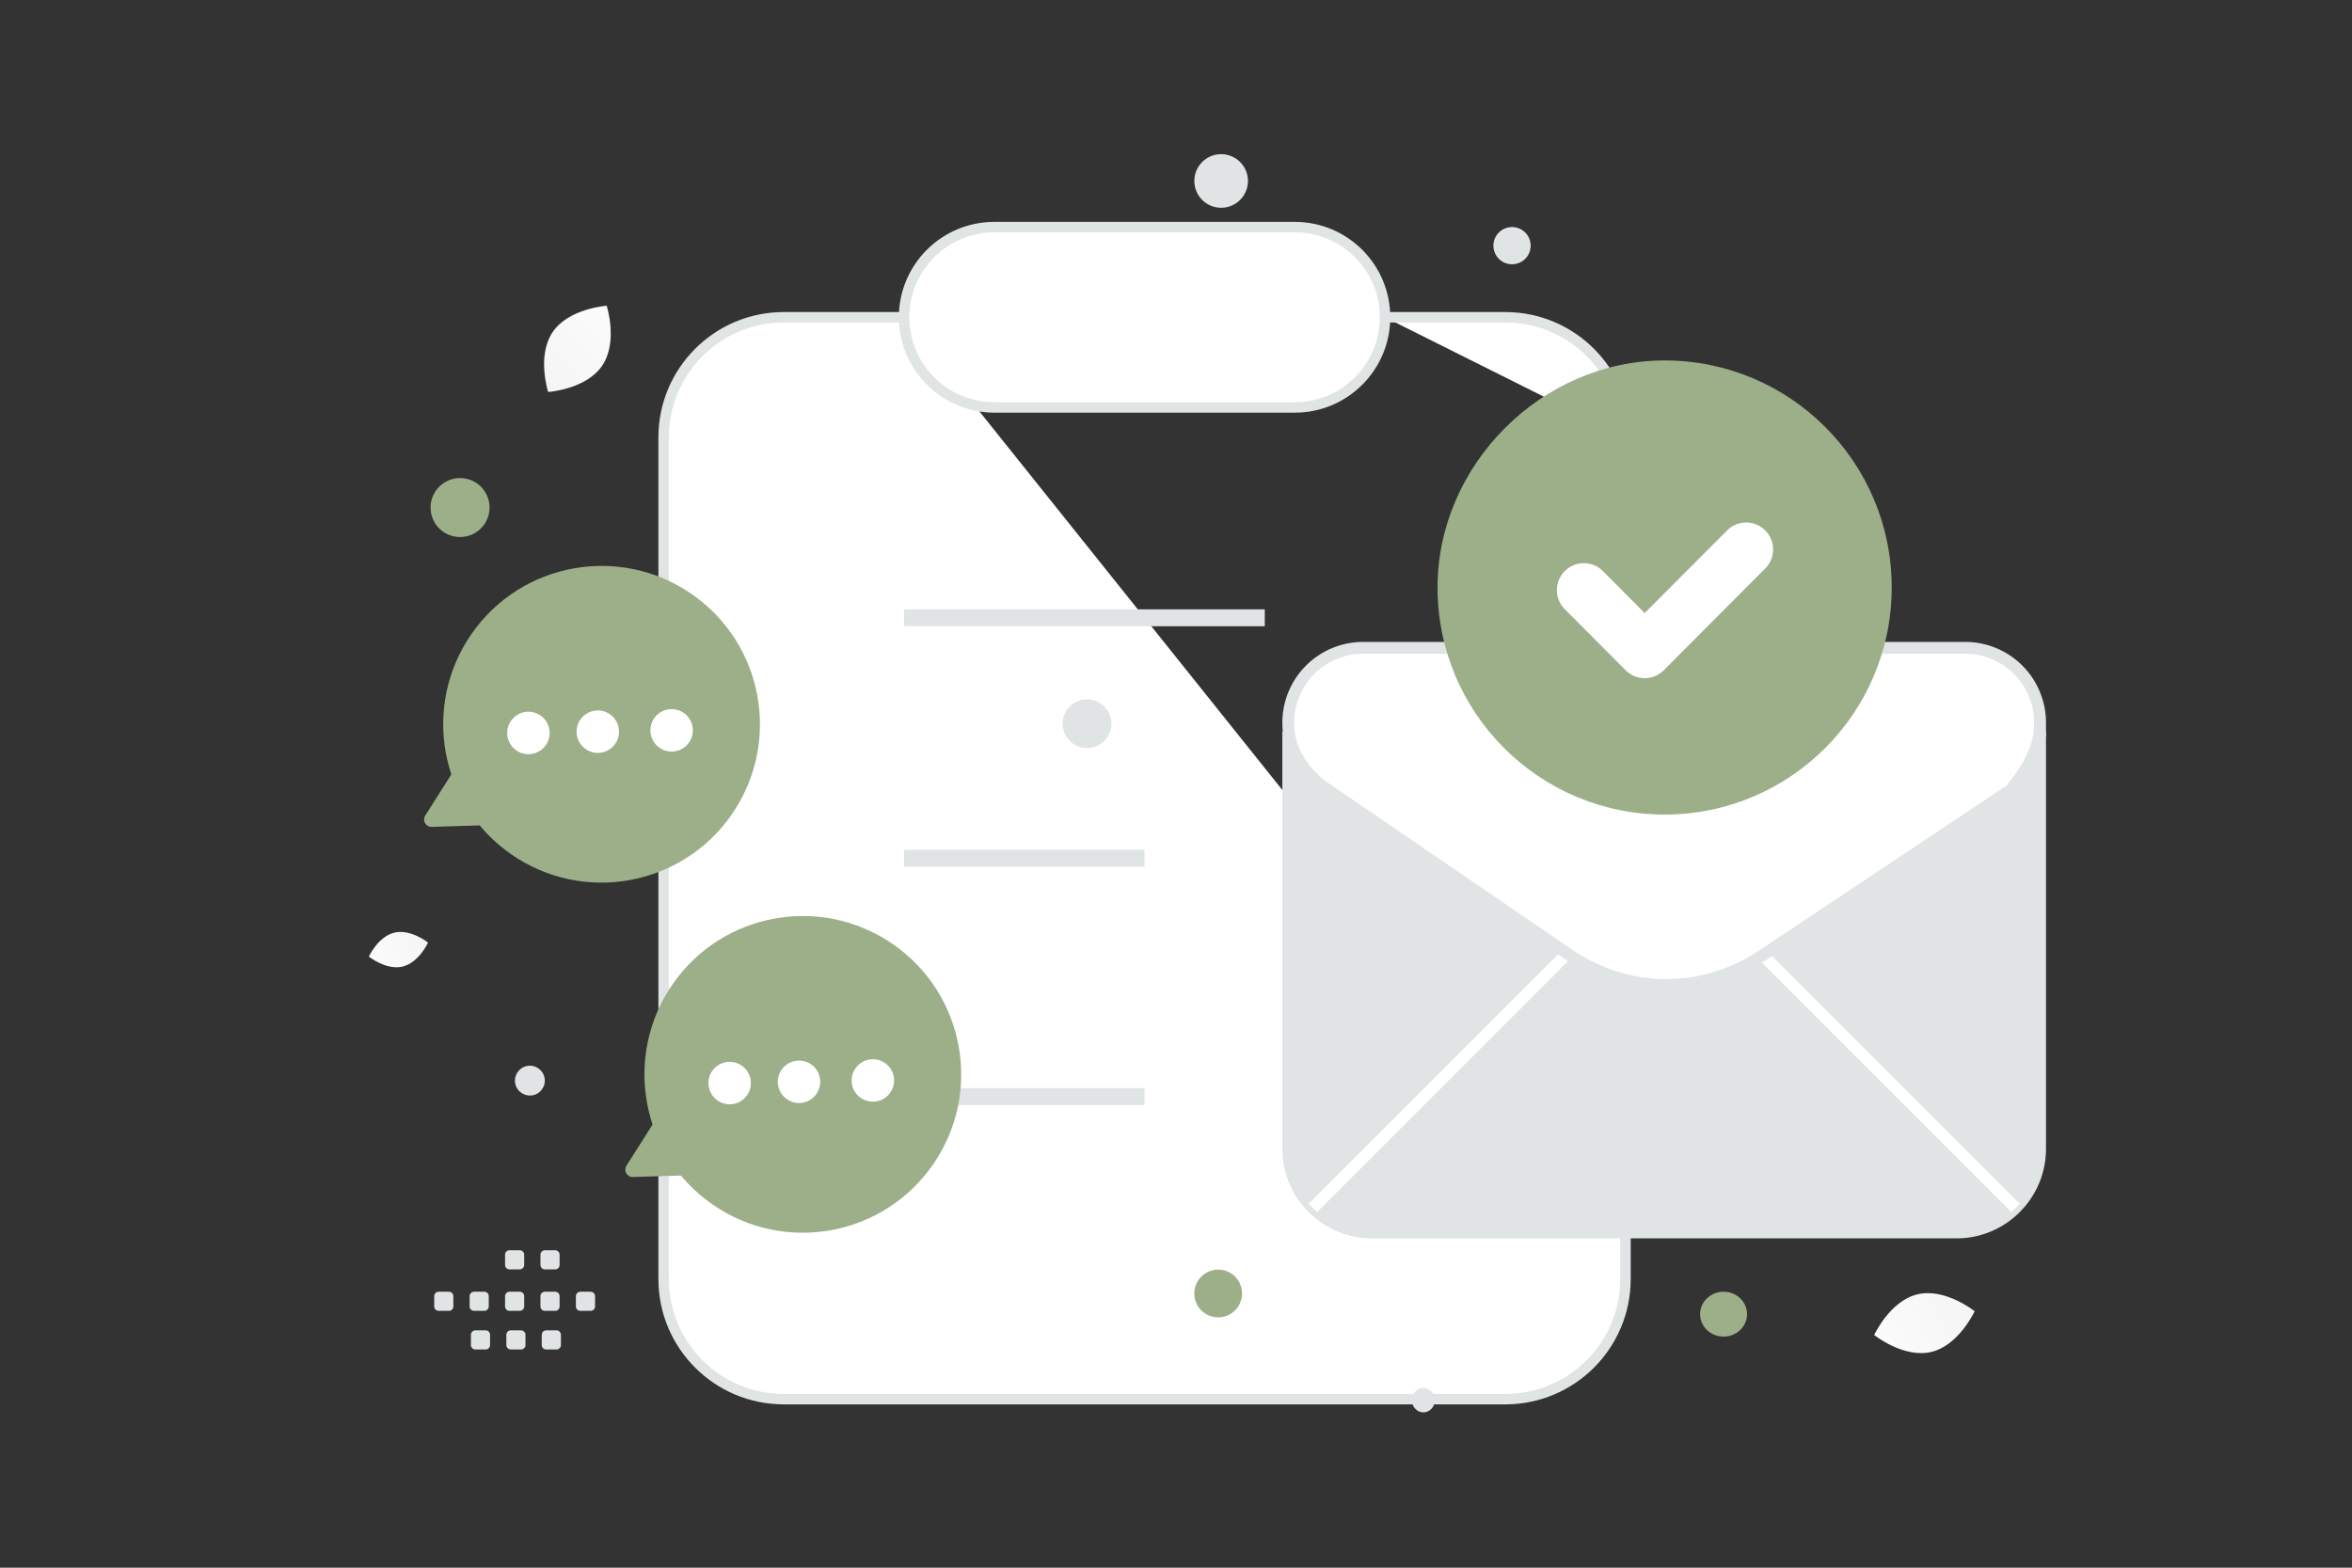 <svg width="900" height="600" viewBox="0 0 900 600" fill="none" xmlns="http://www.w3.org/2000/svg"><rect x="0" y="0" width="900" height="600" fill="#333333" stroke="none"/><path fill="transparent" d="M0 0h900v600H0z"/><path fill-rule="evenodd" clip-rule="evenodd" d="M345.952 121.429h-46.007c-25.419 0-46.007 20.588-46.007 46.007v322.05c0 25.419 20.588 46.007 46.007 46.007h276.042c25.419 0 46.008-20.588 46.008-46.007v-23.004" fill="#fff"/><path d="M345.952 121.429h-46.007c-25.419 0-46.007 20.588-46.007 46.007v322.05c0 25.419 20.588 46.007 46.007 46.007h276.042c25.419 0 46.008-20.588 46.008-46.007v-23.004" stroke="#E1E4E5" stroke-width="4"/><path fill-rule="evenodd" clip-rule="evenodd" d="M495.475 155.935H380.457c-19.046 0-34.505-15.459-34.505-34.506s15.459-34.505 34.505-34.505h115.018c19.047 0 34.505 15.458 34.505 34.505 0 19.047-15.458 34.506-34.505 34.506z" fill="#fff" stroke="#E1E4E5" stroke-width="4"/><path fill-rule="evenodd" clip-rule="evenodd" d="M345.952 236.447h138.021-138.021z" fill="#fff"/><path d="M345.952 236.447h138.021" stroke="#E1E4E5" stroke-width="6.462"/><path fill-rule="evenodd" clip-rule="evenodd" d="M345.952 328.461h92.014-92.014z" fill="#fff"/><path d="M345.952 328.461h92.014" stroke="#E1E4E5" stroke-width="6.462"/><path fill-rule="evenodd" clip-rule="evenodd" d="M345.952 419.695h92.014-92.014z" fill="#fff"/><path d="M345.952 419.695h92.014" stroke="#E1E4E5" stroke-width="6.462"/><path fill-rule="evenodd" clip-rule="evenodd" d="M529.98 121.429h46.008c25.418 0 46.007 20.588 46.007 46.007" fill="#fff"/><path d="M529.98 121.429h46.008c25.418 0 46.007 20.588 46.007 46.007" stroke="#E1E4E5" stroke-width="4"/><path fill-rule="evenodd" clip-rule="evenodd" d="M492.963 279.913v159.82c0 17.58 14.384 31.964 31.964 31.964h223.748c17.581 0 31.964-14.384 31.964-31.964v-159.82" fill="#E1E4E5"/><path d="M492.963 279.913v159.82c0 17.58 14.384 31.964 31.964 31.964h223.748c17.581 0 31.965-14.384 31.965-31.964v-159.82" stroke="#E1E4E5" stroke-width="4.532"/><path fill-rule="evenodd" clip-rule="evenodd" d="m502.359 462.299 97.394-97.394-97.394 97.394z" fill="#fff"/><path d="m502.359 462.299 97.394-97.394" stroke="#fff" stroke-width="4.532"/><path fill-rule="evenodd" clip-rule="evenodd" d="m674.52 365.576 96.723 96.723-96.723-96.723z" fill="#fff"/><path d="m674.52 365.576 96.723 96.723" stroke="#fff" stroke-width="4.532"/><path fill-rule="evenodd" clip-rule="evenodd" d="M492.963 276.716c0 9.59 4.795 17.581 12.786 23.973l95.892 65.527c22.375 14.383 49.544 14.383 71.919 0l95.892-63.928c6.393-7.991 11.188-15.982 11.188-25.572a28.648 28.648 0 0 0-28.768-28.767H521.731a28.648 28.648 0 0 0-28.768 28.767z" fill="#fff" stroke="#E1E4E5" stroke-width="4.532"/><path fill-rule="evenodd" clip-rule="evenodd" d="M636.973 311.75c-47.987 0-86.898-38.911-86.898-86.897 0-47.002 39.973-86.937 86.956-86.898 47.968.038 86.84 38.93 86.84 86.898 0 47.986-38.892 86.897-86.898 86.897z" fill="#9CAF88"/><path d="m668.172 210.289-38.824 38.956-23.295-23.389" stroke="#fff" stroke-width="20.624" stroke-linecap="round" stroke-linejoin="round"/><path d="M180.393 242.673c19.066-27.505 56.821-34.347 84.327-15.28 27.505 19.066 34.347 56.821 15.28 84.327-19.066 27.506-56.821 34.347-84.327 15.28-27.505-19.066-34.347-56.821-15.28-84.327z" fill="#9CAF88"/><path d="M194.313 311.47c1.009 1.843-.283 4.102-2.383 4.167l-26.747.835c-2.258.07-3.676-2.414-2.467-4.323l14.591-23.032c1.148-1.812 3.819-1.727 4.849.155l12.157 22.198z" fill="#9CAF88"/><path d="M248.883 279.673c.078 4.491 3.781 8.052 8.272 7.973 4.49-.079 8.051-3.782 7.972-8.272-.078-4.491-3.781-8.052-8.272-7.973-4.49.095-8.051 3.782-7.972 8.272zm-28.22 1.197c.457 4.459 4.459 7.705 8.918 7.248 4.459-.457 7.705-4.459 7.248-8.918-.457-4.459-4.459-7.705-8.918-7.248-4.459.473-7.705 4.459-7.248 8.918zm-26.534.489c.457 4.459 4.459 7.705 8.918 7.248 4.459-.457 7.705-4.459 7.248-8.918-.457-4.459-4.459-7.705-8.918-7.248-4.459.457-7.705 4.443-7.248 8.918z" fill="#fff"/><path d="M257.393 376.673c19.067-27.505 56.821-34.347 84.327-15.28 27.506 19.066 34.347 56.821 15.28 84.327-19.066 27.506-56.821 34.347-84.326 15.28-27.506-19.066-34.348-56.821-15.281-84.327z" fill="#9CAF88"/><path d="M271.313 445.47c1.009 1.843-.283 4.102-2.383 4.167l-26.747.835c-2.258.07-3.676-2.414-2.467-4.323l14.591-23.032c1.148-1.812 3.819-1.727 4.849.155l12.157 22.198z" fill="#9CAF88"/><path d="M325.883 413.673c.078 4.491 3.781 8.052 8.272 7.973 4.49-.079 8.051-3.782 7.972-8.272-.078-4.491-3.781-8.052-8.272-7.973-4.49.095-8.051 3.782-7.972 8.272zm-28.22 1.197c.457 4.459 4.459 7.705 8.918 7.248 4.459-.457 7.705-4.459 7.248-8.918-.457-4.459-4.459-7.705-8.918-7.248-4.459.473-7.705 4.459-7.248 8.918zm-26.534.489c.457 4.459 4.459 7.705 8.918 7.248 4.459-.457 7.705-4.459 7.248-8.918-.457-4.459-4.459-7.705-8.918-7.248-4.459.457-7.705 4.443-7.248 8.918z" fill="#fff"/><path fill-rule="evenodd" clip-rule="evenodd" d="M167.86 494.387h3.909c.945 0 1.706.769 1.706 1.706v3.908c0 .945-.769 1.706-1.706 1.706h-3.909a1.712 1.712 0 0 1-1.705-1.706v-3.908a1.702 1.702 0 0 1 1.705-1.706zm13.551 0h3.908c.937 0 1.706.769 1.706 1.706v3.908c0 .945-.769 1.706-1.706 1.706h-3.908a1.712 1.712 0 0 1-1.706-1.706v-3.908c0-.937.768-1.706 1.706-1.706zm13.56 0h3.908c.937 0 1.706.769 1.706 1.706v3.908c0 .945-.769 1.706-1.706 1.706h-3.908a1.713 1.713 0 0 1-1.706-1.706v-3.908a1.702 1.702 0 0 1 1.706-1.706zm13.55 0h3.909c.937 0 1.705.769 1.705 1.706v3.908c0 .945-.768 1.706-1.705 1.706h-3.909a1.714 1.714 0 0 1-1.714-1.706v-3.908a1.725 1.725 0 0 1 1.714-1.706zm13.552 0h3.909c.945 0 1.714.769 1.714 1.706v3.908c0 .946-.769 1.706-1.714 1.706h-3.909a1.713 1.713 0 0 1-1.706-1.706v-3.908c0-.937.769-1.706 1.706-1.706zm-40.165 14.777h3.908c.937 0 1.706.769 1.706 1.706v3.916c0 .937-.769 1.706-1.706 1.706h-3.908a1.708 1.708 0 0 1-1.706-1.706v-3.908a1.704 1.704 0 0 1 1.706-1.714zm13.551 0h3.908c.937 0 1.706.769 1.706 1.706v3.916c0 .937-.769 1.706-1.706 1.706h-3.908a1.713 1.713 0 0 1-1.706-1.706v-3.908a1.704 1.704 0 0 1 1.706-1.714zm13.551 0h3.909c.945 0 1.714.769 1.714 1.706v3.916c0 .937-.769 1.706-1.714 1.706h-3.909a1.713 1.713 0 0 1-1.706-1.706v-3.908c0-.945.769-1.714 1.706-1.714zm-14.039-30.651h3.908c.937 0 1.706.769 1.706 1.706v3.908c0 .945-.769 1.706-1.706 1.706h-3.908a1.713 1.713 0 0 1-1.706-1.706v-3.908a1.702 1.702 0 0 1 1.706-1.706zm13.55 0h3.909c.937 0 1.705.769 1.705 1.706v3.908c0 .945-.768 1.706-1.705 1.706h-3.909a1.714 1.714 0 0 1-1.714-1.706v-3.908a1.725 1.725 0 0 1 1.714-1.706z" fill="#E1E4E5"/><path d="M738.999 517.428c-10.612 2.513-21.835-6.486-21.835-6.486s5.989-13.071 16.605-15.577c10.611-2.514 21.831 6.478 21.831 6.478s-5.989 13.071-16.601 15.585z" fill="url(#a)"/><path d="M154.015 369.941c-6.253 1.482-12.867-3.821-12.867-3.821s3.53-7.702 9.785-9.179c6.253-1.481 12.864 3.817 12.864 3.817s-3.529 7.702-9.782 9.183z" fill="url(#b)"/><path d="M230.422 139.957c6.186-9.112 1.726-22.938 1.726-22.938s-14.488.956-20.667 10.074c-6.186 9.111-1.732 22.93-1.732 22.93s14.488-.955 20.673-10.066z" fill="url(#c)"/><ellipse cx="659.532" cy="502.968" rx="8.981" ry="8.591" transform="rotate(180 659.532 502.968)" fill="#9CAF88"/><circle cx="466.139" cy="495.051" r="9.135" transform="rotate(180 466.139 495.051)" fill="#9CAF88"/><circle r="11.286" transform="matrix(-1 0 0 1 176.047 194.252)" fill="#9CAF88"/><ellipse rx="6.026" ry="5.794" transform="matrix(-1 0 0 1 620.804 457.851)" fill="#E1E4E5"/><circle r="9.33" transform="matrix(-1 0 0 1 415.945 276.997)" fill="#E1E4E5"/><ellipse rx="4.382" ry="4.675" transform="matrix(-1 0 0 1 544.659 535.882)" fill="#E1E4E5"/><circle r="10.26" transform="matrix(-1 0 0 1 467.273 69.26)" fill="#E1E4E5"/><circle r="5.71" transform="scale(1 -1) rotate(-75 -168.117 -338.915)" fill="#E1E4E5"/><circle r="7.127" transform="scale(1 -1) rotate(-75 228.027 -424.026)" fill="#E1E4E5"/><defs><linearGradient id="a" x1="699.038" y1="523.678" x2="791.934" y2="479.791" gradientUnits="userSpaceOnUse"><stop stop-color="#fff"/><stop offset="1" stop-color="#EEE"/></linearGradient><linearGradient id="b" x1="130.468" y1="373.625" x2="185.207" y2="347.764" gradientUnits="userSpaceOnUse"><stop stop-color="#fff"/><stop offset="1" stop-color="#EEE"/></linearGradient><linearGradient id="c" x1="250.68" y1="104.49" x2="175.883" y2="176.388" gradientUnits="userSpaceOnUse"><stop stop-color="#fff"/><stop offset="1" stop-color="#EEE"/></linearGradient></defs></svg>